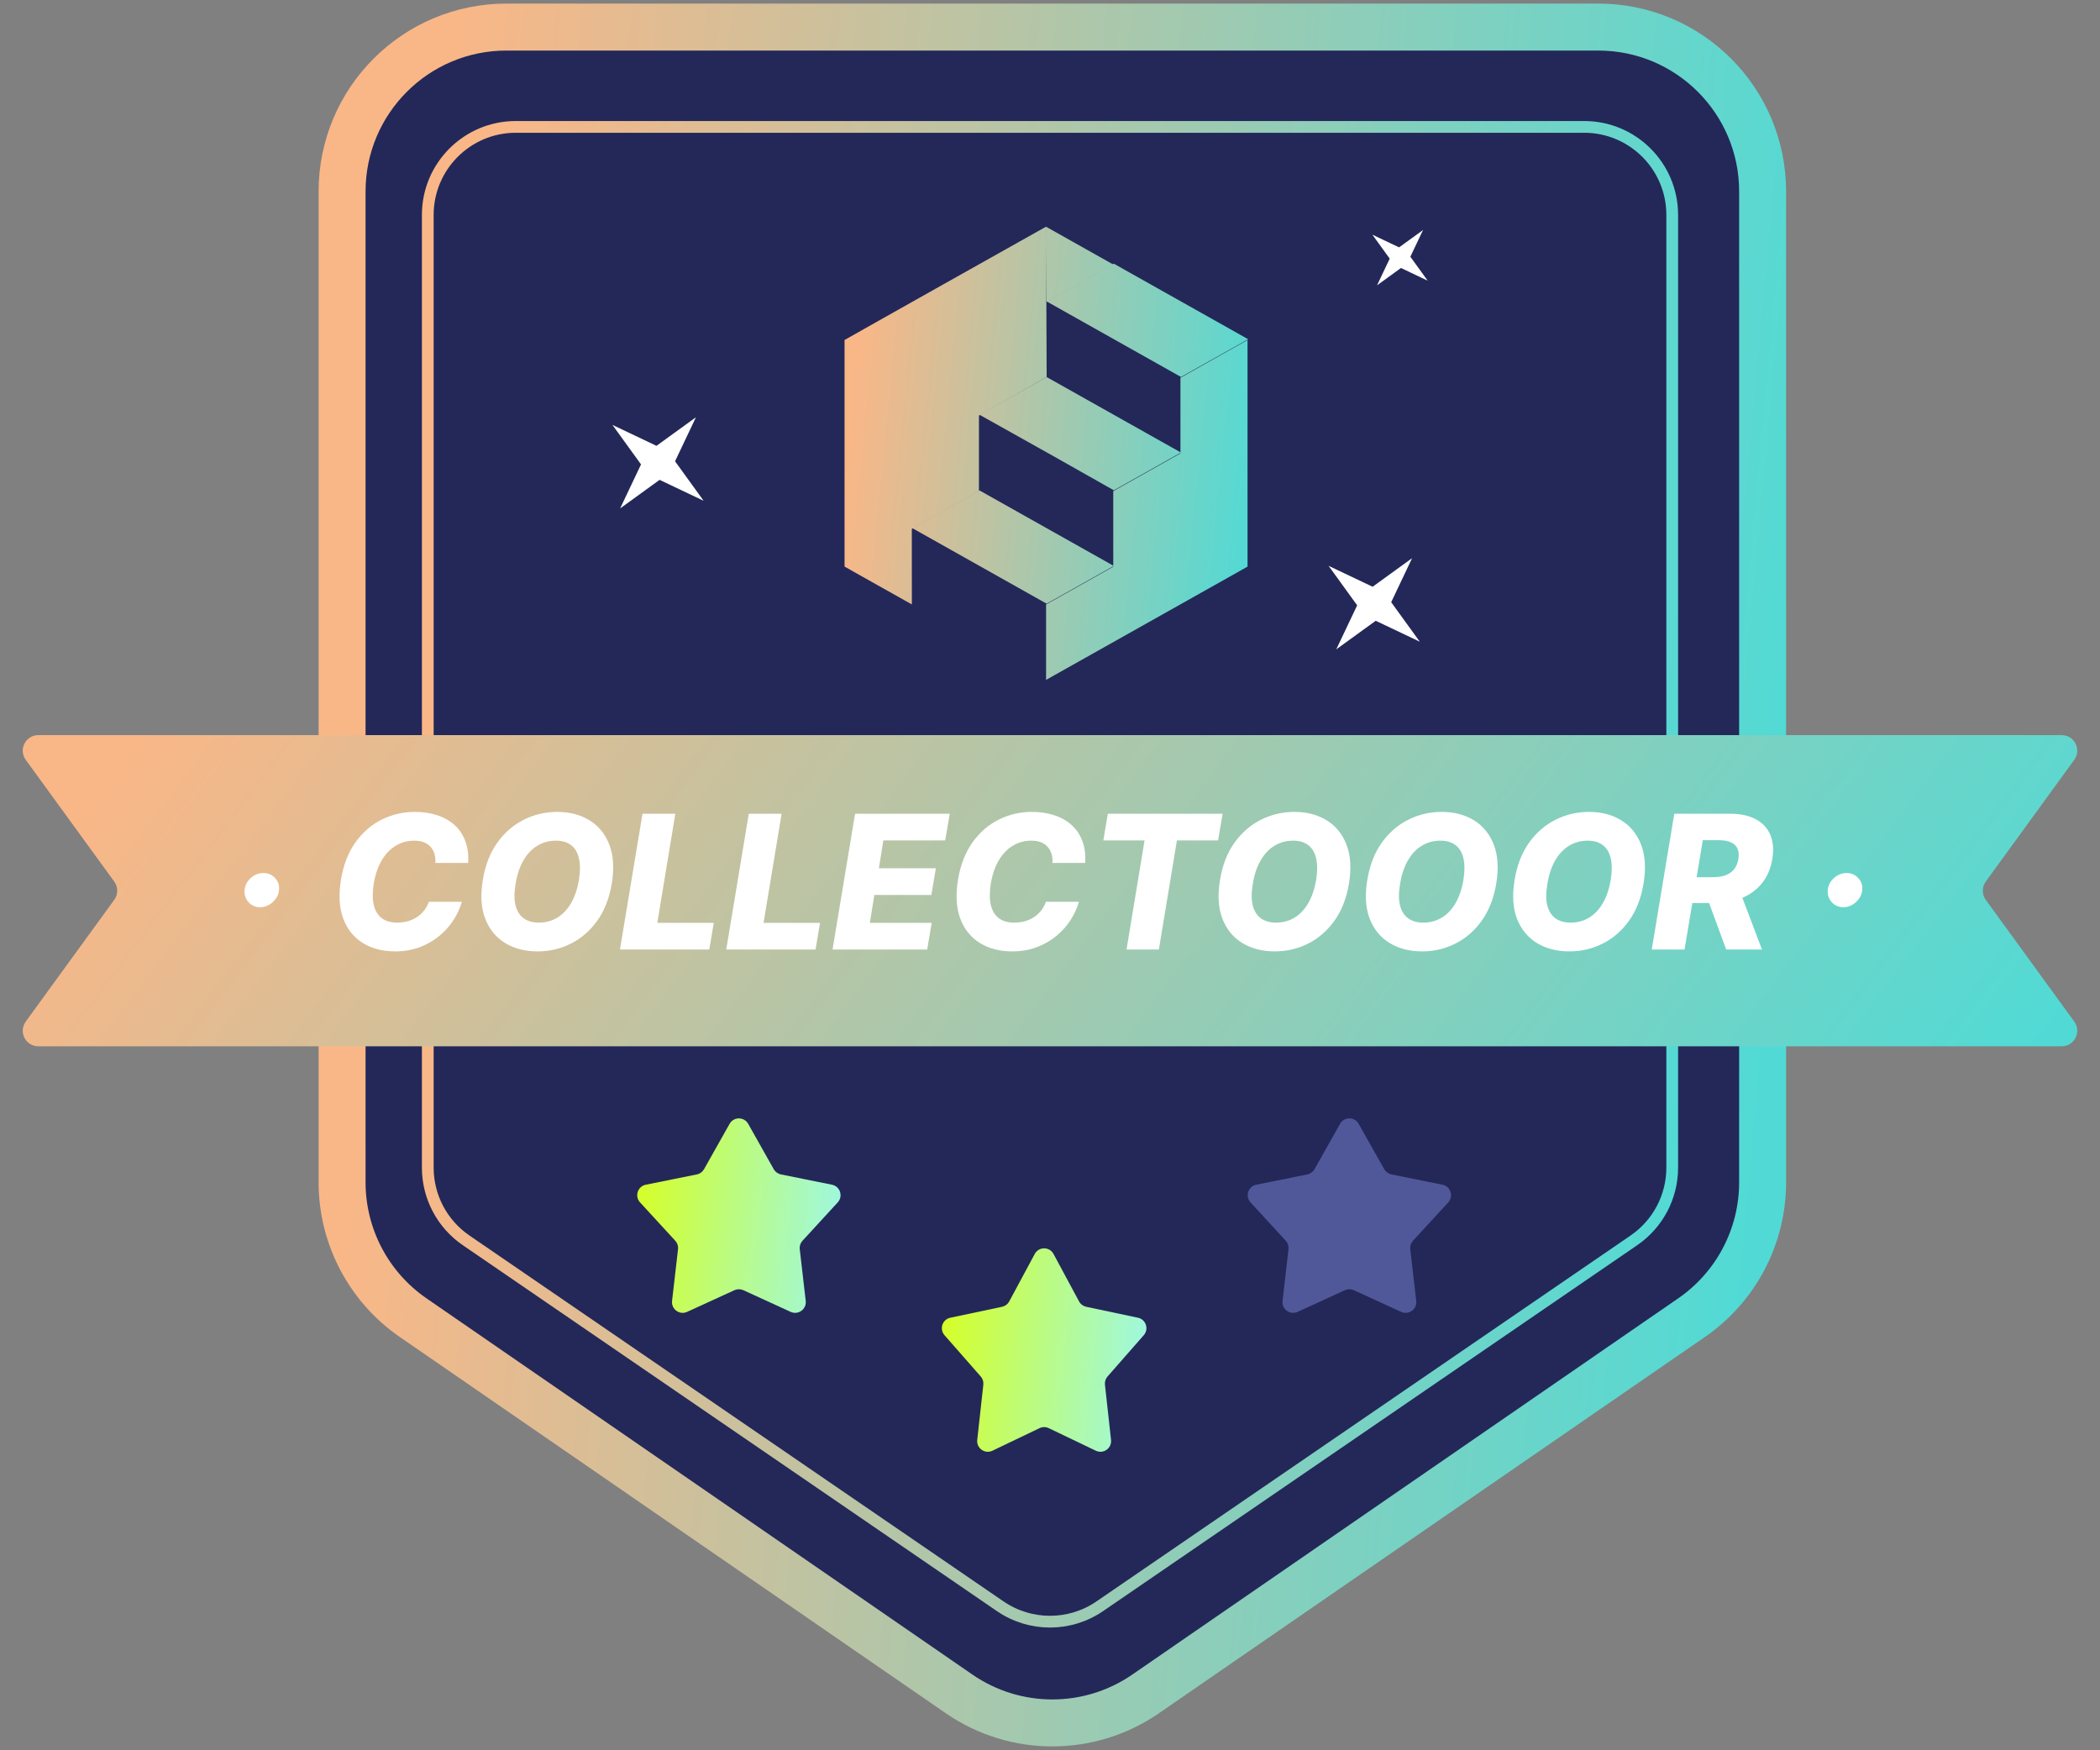 <svg width="108" height="90" viewBox="0 0 108 90" fill="none" xmlns="http://www.w3.org/2000/svg">
<rect x="0" y="0" width="108" height="90" fill="#808080" stroke="none"/>
<path d="M26.046 1.392C21.377 1.392 17.593 5.177 17.593 9.845V60.796C17.593 63.576 18.96 66.179 21.249 67.756L49.325 87.101C52.213 89.091 56.029 89.091 58.917 87.101L86.993 67.756C89.282 66.179 90.649 63.576 90.649 60.796V9.845C90.649 5.177 86.865 1.392 82.196 1.392H26.046Z" fill="url(#paint0_linear_10753_23852)" stroke="url(#paint1_linear_10753_23852)" stroke-width="2.415"/>
<path d="M22 11.053C22 8.552 24.027 6.525 26.528 6.525H81.472C83.973 6.525 86 8.552 86 11.053V60.042C86 61.536 85.263 62.934 84.031 63.778L56.559 82.595C55.017 83.651 52.984 83.651 51.441 82.595L23.97 63.778C22.737 62.934 22 61.536 22 60.042V11.053Z" stroke="url(#paint2_linear_10753_23852)" stroke-width="0.604"/>
<path fill-rule="evenodd" clip-rule="evenodd" d="M44.362 29.657L46.896 31.08L46.893 27.2L50.346 25.253L50.346 21.369L53.828 19.388L53.797 11.656L48.383 14.695L44.362 16.958L44.362 16.96L43.434 17.482L43.434 29.133L44.362 29.657ZM53.8 11.66L53.8 15.54L57.251 13.6L53.8 11.66ZM60.708 23.313L57.253 25.253L57.253 29.142L53.798 31.082L53.798 34.96L63.697 29.396L64.159 29.135L64.159 17.484L63.697 17.744L63.697 17.746L63.695 17.744L60.708 19.424L60.708 23.313Z" fill="url(#paint3_linear_10753_23852)"/>
<path fill-rule="evenodd" clip-rule="evenodd" d="M60.738 23.271L57.283 25.211L54.114 23.42L50.376 21.328L53.828 19.388L60.276 23.012L60.738 23.271ZM64.193 17.444L60.738 19.384L53.83 15.5L57.281 13.558L64.193 17.444ZM46.923 27.159L50.376 25.219L57.283 29.102L53.828 31.042L46.923 27.159Z" fill="url(#paint4_linear_10753_23852)"/>
<path d="M53.215 64.48C53.422 64.094 53.974 64.094 54.182 64.48L55.494 66.919C55.571 67.061 55.706 67.162 55.864 67.196L58.523 67.758C58.933 67.844 59.099 68.341 58.822 68.657L56.959 70.78C56.857 70.896 56.809 71.049 56.826 71.202L57.139 74.041C57.186 74.469 56.744 74.782 56.356 74.596L53.936 73.436C53.785 73.364 53.611 73.364 53.461 73.436L51.041 74.596C50.652 74.782 50.211 74.469 50.258 74.041L50.571 71.202C50.588 71.049 50.54 70.896 50.438 70.78L48.575 68.657C48.298 68.341 48.463 67.844 48.874 67.758L51.533 67.196C51.691 67.162 51.826 67.061 51.903 66.919L53.215 64.48Z" fill="url(#paint5_linear_10753_23852)"/>
<path d="M37.522 57.788C37.732 57.415 38.268 57.415 38.478 57.788L39.793 60.121C39.871 60.26 40.006 60.358 40.163 60.389L42.788 60.919C43.207 61.003 43.373 61.514 43.083 61.828L41.271 63.8C41.163 63.917 41.111 64.076 41.13 64.234L41.437 66.894C41.486 67.319 41.052 67.635 40.663 67.457L38.229 66.342C38.084 66.276 37.917 66.276 37.772 66.342L35.337 67.457C34.948 67.635 34.514 67.319 34.563 66.894L34.87 64.234C34.889 64.076 34.837 63.917 34.729 63.8L32.917 61.828C32.628 61.514 32.793 61.003 33.212 60.919L35.837 60.389C35.994 60.358 36.129 60.26 36.207 60.121L37.522 57.788Z" fill="url(#paint6_linear_10753_23852)"/>
<path d="M68.918 57.788C69.128 57.415 69.665 57.415 69.874 57.788L71.189 60.121C71.268 60.26 71.403 60.358 71.559 60.389L74.184 60.919C74.603 61.003 74.769 61.514 74.48 61.828L72.667 63.8C72.559 63.917 72.508 64.076 72.526 64.234L72.834 66.894C72.883 67.319 72.449 67.635 72.06 67.457L69.625 66.342C69.48 66.276 69.313 66.276 69.168 66.342L66.733 67.457C66.344 67.635 65.91 67.319 65.959 66.894L66.267 64.234C66.285 64.076 66.234 63.917 66.126 63.8L64.313 61.828C64.024 61.514 64.19 61.003 64.609 60.919L67.234 60.389C67.39 60.358 67.525 60.26 67.603 60.121L68.918 57.788Z" fill="#515899"/>
<path d="M1.324 39.071C0.939 38.542 1.317 37.801 1.971 37.801H106.029C106.683 37.801 107.061 38.542 106.676 39.071L102.125 45.33C101.921 45.611 101.921 45.991 102.125 46.271L106.676 52.53C107.061 53.059 106.683 53.801 106.029 53.801H1.971C1.317 53.801 0.939 53.059 1.324 52.53L5.875 46.271C6.079 45.991 6.079 45.611 5.875 45.33L1.324 39.071Z" fill="url(#paint7_linear_10753_23852)"/>
<path d="M13.389 46.65C13.141 46.65 12.939 46.564 12.782 46.391C12.626 46.218 12.557 46.009 12.578 45.764C12.601 45.523 12.707 45.317 12.898 45.147C13.089 44.976 13.307 44.891 13.553 44.891C13.787 44.891 13.983 44.976 14.143 45.147C14.304 45.317 14.373 45.523 14.351 45.764C14.337 45.928 14.281 46.076 14.183 46.21C14.088 46.344 13.97 46.451 13.829 46.531C13.688 46.61 13.541 46.65 13.389 46.65ZM24.077 44.373H22.392C22.402 44.196 22.385 44.038 22.341 43.899C22.298 43.758 22.23 43.638 22.137 43.538C22.044 43.435 21.928 43.358 21.789 43.306C21.651 43.254 21.489 43.227 21.305 43.227C20.953 43.227 20.633 43.315 20.347 43.49C20.061 43.665 19.821 43.917 19.628 44.247C19.435 44.576 19.299 44.972 19.222 45.433C19.152 45.879 19.153 46.25 19.226 46.548C19.3 46.846 19.439 47.069 19.641 47.219C19.844 47.367 20.101 47.441 20.412 47.441C20.614 47.441 20.802 47.417 20.974 47.37C21.149 47.319 21.307 47.248 21.448 47.155C21.589 47.062 21.711 46.949 21.813 46.817C21.918 46.683 21.998 46.534 22.055 46.371H23.753C23.669 46.678 23.53 46.983 23.337 47.288C23.146 47.59 22.905 47.864 22.614 48.109C22.323 48.355 21.986 48.551 21.602 48.699C21.218 48.847 20.79 48.921 20.32 48.921C19.677 48.921 19.122 48.776 18.656 48.488C18.192 48.199 17.857 47.781 17.651 47.233C17.446 46.683 17.407 46.017 17.535 45.235C17.66 44.479 17.906 43.841 18.274 43.323C18.645 42.805 19.095 42.413 19.624 42.147C20.156 41.881 20.723 41.748 21.326 41.748C21.762 41.748 22.154 41.807 22.502 41.925C22.852 42.041 23.148 42.212 23.391 42.437C23.635 42.659 23.815 42.933 23.933 43.258C24.054 43.583 24.102 43.955 24.077 44.373ZM31.462 45.443C31.334 46.196 31.084 46.831 30.712 47.349C30.341 47.865 29.89 48.256 29.358 48.522C28.829 48.788 28.259 48.921 27.65 48.921C27.007 48.921 26.45 48.778 25.98 48.491C25.509 48.205 25.167 47.788 24.954 47.24C24.742 46.692 24.701 46.028 24.831 45.246C24.954 44.493 25.2 43.857 25.571 43.337C25.943 42.816 26.397 42.422 26.931 42.154C27.467 41.883 28.042 41.748 28.656 41.748C29.294 41.748 29.848 41.892 30.316 42.181C30.787 42.469 31.128 42.889 31.339 43.439C31.55 43.989 31.591 44.657 31.462 45.443ZM29.774 45.246C29.845 44.807 29.845 44.438 29.774 44.138C29.706 43.838 29.572 43.612 29.372 43.459C29.172 43.305 28.912 43.227 28.591 43.227C28.237 43.227 27.916 43.315 27.63 43.49C27.346 43.663 27.108 43.915 26.917 44.247C26.726 44.576 26.593 44.975 26.518 45.443C26.441 45.887 26.439 46.256 26.512 46.551C26.587 46.847 26.726 47.069 26.931 47.219C27.135 47.367 27.396 47.441 27.712 47.441C28.064 47.441 28.381 47.356 28.663 47.185C28.945 47.015 29.18 46.766 29.368 46.439C29.559 46.112 29.695 45.714 29.774 45.246ZM31.884 48.825L33.043 41.843H34.731L33.804 47.455H36.708L36.476 48.825H31.884ZM37.35 48.825L38.509 41.843H40.197L39.269 47.455H42.174L41.942 48.825H37.35ZM42.816 48.825L43.975 41.843H48.843L48.611 43.214H45.43L45.199 44.646H48.13L47.898 46.02H44.967L44.735 47.455H47.916L47.684 48.825H42.816ZM55.811 44.373H54.127C54.136 44.196 54.119 44.038 54.076 43.899C54.033 43.758 53.964 43.638 53.871 43.538C53.778 43.435 53.662 43.358 53.523 43.306C53.385 43.254 53.224 43.227 53.039 43.227C52.687 43.227 52.368 43.315 52.081 43.49C51.795 43.665 51.555 43.917 51.362 44.247C51.169 44.576 51.034 44.972 50.956 45.433C50.886 45.879 50.887 46.25 50.96 46.548C51.035 46.846 51.173 47.069 51.376 47.219C51.578 47.367 51.835 47.441 52.146 47.441C52.349 47.441 52.536 47.417 52.709 47.37C52.884 47.319 53.042 47.248 53.183 47.155C53.324 47.062 53.445 46.949 53.547 46.817C53.652 46.683 53.733 46.534 53.789 46.371H55.487C55.403 46.678 55.264 46.983 55.071 47.288C54.88 47.59 54.639 47.864 54.349 48.109C54.058 48.355 53.72 48.551 53.336 48.699C52.952 48.847 52.525 48.921 52.054 48.921C51.411 48.921 50.856 48.776 50.391 48.488C49.927 48.199 49.592 47.781 49.385 47.233C49.18 46.683 49.142 46.017 49.269 45.235C49.394 44.479 49.641 43.841 50.009 43.323C50.379 42.805 50.829 42.413 51.359 42.147C51.891 41.881 52.458 41.748 53.06 41.748C53.496 41.748 53.888 41.807 54.236 41.925C54.586 42.041 54.883 42.212 55.126 42.437C55.369 42.659 55.55 42.933 55.668 43.258C55.788 43.583 55.836 43.955 55.811 44.373ZM56.743 43.214L56.974 41.843H62.876L62.644 43.214H60.527L59.599 48.825H57.936L58.863 43.214H56.743ZM69.374 45.443C69.247 46.196 68.997 46.831 68.624 47.349C68.254 47.865 67.802 48.256 67.271 48.522C66.741 48.788 66.172 48.921 65.563 48.921C64.92 48.921 64.363 48.778 63.892 48.491C63.422 48.205 63.08 47.788 62.866 47.24C62.655 46.692 62.614 46.028 62.743 45.246C62.866 44.493 63.113 43.857 63.483 43.337C63.856 42.816 64.309 42.422 64.843 42.154C65.38 41.883 65.955 41.748 66.568 41.748C67.207 41.748 67.76 41.892 68.229 42.181C68.699 42.469 69.04 42.889 69.251 43.439C69.463 43.989 69.504 44.657 69.374 45.443ZM67.687 45.246C67.757 44.807 67.757 44.438 67.687 44.138C67.618 43.838 67.484 43.612 67.284 43.459C67.084 43.305 66.824 43.227 66.504 43.227C66.149 43.227 65.829 43.315 65.542 43.49C65.258 43.663 65.021 43.915 64.83 44.247C64.639 44.576 64.506 44.975 64.431 45.443C64.354 45.887 64.351 46.256 64.424 46.551C64.499 46.847 64.639 47.069 64.843 47.219C65.048 47.367 65.308 47.441 65.624 47.441C65.976 47.441 66.293 47.356 66.575 47.185C66.857 47.015 67.092 46.766 67.281 46.439C67.472 46.112 67.607 45.714 67.687 45.246ZM76.949 45.443C76.822 46.196 76.572 46.831 76.199 47.349C75.829 47.865 75.377 48.256 74.846 48.522C74.316 48.788 73.747 48.921 73.138 48.921C72.495 48.921 71.938 48.778 71.467 48.491C70.997 48.205 70.655 47.788 70.441 47.24C70.23 46.692 70.189 46.028 70.318 45.246C70.441 44.493 70.688 43.857 71.058 43.337C71.431 42.816 71.884 42.422 72.418 42.154C72.955 41.883 73.53 41.748 74.143 41.748C74.782 41.748 75.335 41.892 75.804 42.181C76.274 42.469 76.615 42.889 76.826 43.439C77.038 43.989 77.079 44.657 76.949 45.443ZM75.262 45.246C75.332 44.807 75.332 44.438 75.262 44.138C75.194 43.838 75.059 43.612 74.859 43.459C74.659 43.305 74.399 43.227 74.079 43.227C73.724 43.227 73.404 43.315 73.117 43.49C72.833 43.663 72.596 43.915 72.405 44.247C72.214 44.576 72.081 44.975 72.006 45.443C71.929 45.887 71.926 46.256 71.999 46.551C72.074 46.847 72.214 47.069 72.418 47.219C72.623 47.367 72.883 47.441 73.199 47.441C73.551 47.441 73.868 47.356 74.15 47.185C74.432 47.015 74.667 46.766 74.856 46.439C75.047 46.112 75.182 45.714 75.262 45.246ZM84.524 45.443C84.397 46.196 84.147 46.831 83.774 47.349C83.404 47.865 82.953 48.256 82.421 48.522C81.891 48.788 81.322 48.921 80.713 48.921C80.07 48.921 79.513 48.778 79.042 48.491C78.572 48.205 78.23 47.788 78.016 47.24C77.805 46.692 77.764 46.028 77.894 45.246C78.016 44.493 78.263 43.857 78.633 43.337C79.006 42.816 79.459 42.422 79.993 42.154C80.53 41.883 81.105 41.748 81.719 41.748C82.357 41.748 82.91 41.892 83.379 42.181C83.849 42.469 84.19 42.889 84.401 43.439C84.613 43.989 84.654 44.657 84.524 45.443ZM82.837 45.246C82.907 44.807 82.907 44.438 82.837 44.138C82.769 43.838 82.634 43.612 82.434 43.459C82.234 43.305 81.974 43.227 81.654 43.227C81.299 43.227 80.979 43.315 80.692 43.49C80.408 43.663 80.171 43.915 79.98 44.247C79.789 44.576 79.656 44.975 79.581 45.443C79.504 45.887 79.501 46.256 79.574 46.551C79.649 46.847 79.789 47.069 79.993 47.219C80.198 47.367 80.458 47.441 80.774 47.441C81.126 47.441 81.444 47.356 81.725 47.185C82.007 47.015 82.242 46.766 82.431 46.439C82.622 46.112 82.757 45.714 82.837 45.246ZM84.947 48.825L86.106 41.843H88.99C89.513 41.843 89.949 41.938 90.299 42.126C90.649 42.313 90.898 42.581 91.046 42.931C91.194 43.279 91.228 43.691 91.148 44.168C91.071 44.65 90.898 45.06 90.63 45.399C90.364 45.735 90.021 45.992 89.6 46.169C89.182 46.347 88.707 46.435 88.175 46.435H86.351L86.576 45.106H88.087C88.339 45.106 88.557 45.073 88.741 45.007C88.925 44.939 89.072 44.837 89.181 44.7C89.292 44.562 89.366 44.384 89.403 44.168C89.437 43.953 89.421 43.774 89.355 43.633C89.291 43.49 89.179 43.383 89.017 43.313C88.858 43.24 88.654 43.204 88.404 43.204H87.572L86.634 48.825H84.947ZM89.406 45.634L90.616 48.825H88.775L87.603 45.634H89.406ZM94.811 46.65C94.563 46.65 94.361 46.564 94.204 46.391C94.047 46.218 93.979 46.009 94 45.764C94.022 45.523 94.129 45.317 94.32 45.147C94.511 44.976 94.729 44.891 94.975 44.891C95.209 44.891 95.405 44.976 95.564 45.147C95.726 45.317 95.795 45.523 95.772 45.764C95.759 45.928 95.703 46.076 95.605 46.21C95.51 46.344 95.392 46.451 95.251 46.531C95.11 46.61 94.963 46.65 94.811 46.65Z" fill="white"/>
<path d="M35.792 21.455L34.717 23.719L36.186 25.75L33.922 24.674L31.892 26.144L32.967 23.88L31.497 21.849L33.762 22.925L35.792 21.455Z" fill="white"/>
<path d="M72.622 28.701L71.547 30.965L73.017 32.996L70.752 31.92L68.722 33.39L69.797 31.126L68.328 29.096L70.592 30.171L72.622 28.701Z" fill="white"/>
<path d="M73.185 11.828L72.532 13.201L73.424 14.433L72.05 13.78L70.819 14.672L71.471 13.299L70.579 12.067L71.953 12.719L73.185 11.828Z" fill="white"/>
<defs>
<linearGradient id="paint0_linear_10753_23852" x1="54.121" y1="2.6" x2="54.121" y2="88.939" gradientUnits="userSpaceOnUse">
<stop stop-color="#232859"/>
<stop offset="1" stop-color="#232859"/>
</linearGradient>
<linearGradient id="paint1_linear_10753_23852" x1="16.255" y1="-4.595" x2="95.499" y2="2.727" gradientUnits="userSpaceOnUse">
<stop offset="0.099" stop-color="#F9B787"/>
<stop offset="1" stop-color="#51DAD5"/>
</linearGradient>
<linearGradient id="paint2_linear_10753_23852" x1="19.37" y1="-0.318" x2="91.834" y2="6.417" gradientUnits="userSpaceOnUse">
<stop offset="0.099" stop-color="#F9B787"/>
<stop offset="1" stop-color="#51DAD5"/>
</linearGradient>
<linearGradient id="paint3_linear_10753_23852" x1="42.686" y1="9.714" x2="65.936" y2="12.053" gradientUnits="userSpaceOnUse">
<stop offset="0.099" stop-color="#F9B787"/>
<stop offset="1" stop-color="#51DAD5"/>
</linearGradient>
<linearGradient id="paint4_linear_10753_23852" x1="42.686" y1="9.714" x2="65.936" y2="12.053" gradientUnits="userSpaceOnUse">
<stop offset="0.099" stop-color="#F9B787"/>
<stop offset="1" stop-color="#51DAD5"/>
</linearGradient>
<linearGradient id="paint5_linear_10753_23852" x1="47.225" y1="62.527" x2="60.73" y2="63.983" gradientUnits="userSpaceOnUse">
<stop offset="0.099" stop-color="#D8FF20"/>
<stop offset="1" stop-color="#99F7F4"/>
</linearGradient>
<linearGradient id="paint6_linear_10753_23852" x1="31.527" y1="55.933" x2="45.017" y2="57.457" gradientUnits="userSpaceOnUse">
<stop offset="0.099" stop-color="#D8FF20"/>
<stop offset="1" stop-color="#99F7F4"/>
</linearGradient>
<linearGradient id="paint7_linear_10753_23852" x1="-3.463" y1="36.467" x2="73.662" y2="94.825" gradientUnits="userSpaceOnUse">
<stop offset="0.099" stop-color="#F9B787"/>
<stop offset="1" stop-color="#51DAD5"/>
</linearGradient>
</defs>
</svg>

